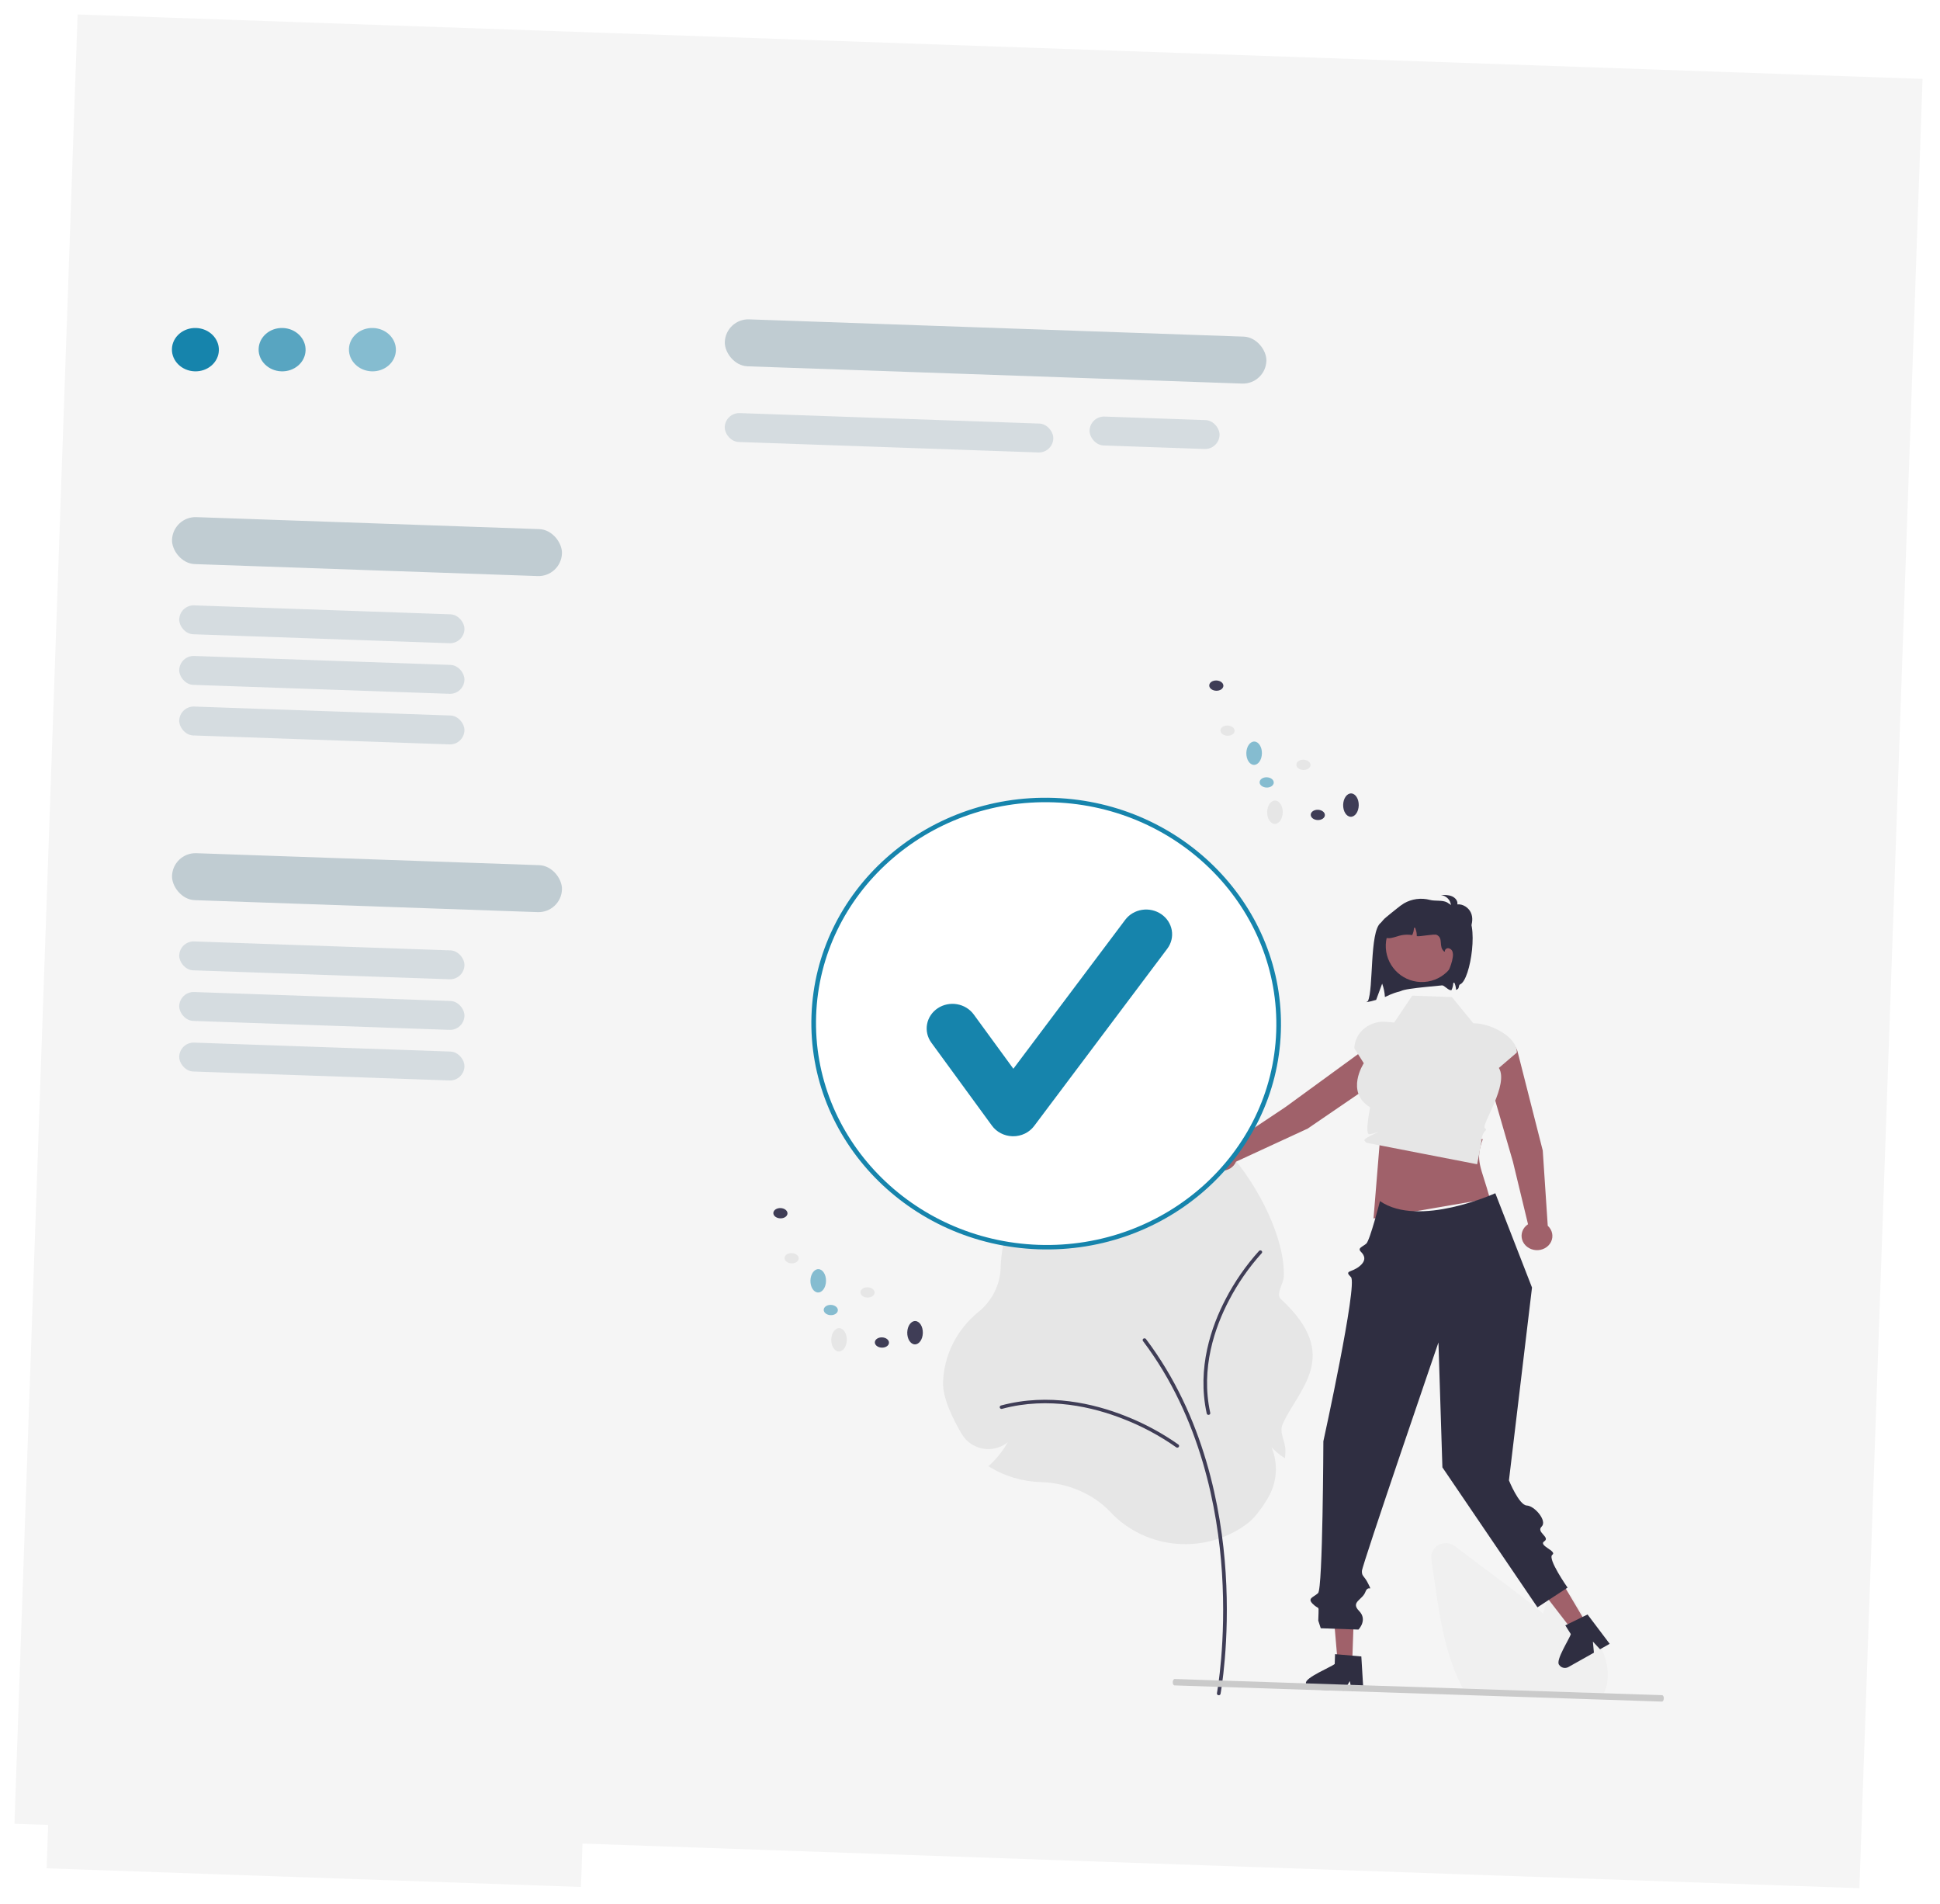 <svg width="537" height="527" viewBox="0 0 537 527" fill="none" xmlns="http://www.w3.org/2000/svg">
<g filter="url(#filter0_d_1382_1212)">
<path d="M21.484 0L532.173 17.834L514.688 518.528L4 500.695L21.484 0Z" fill="#F5F5F5"/>
</g>
<g filter="url(#filter1_d_1382_1212)">
<path d="M30.357 13.334L178.267 18.499L160.818 518.195L12.908 513.029L30.357 13.334Z" fill="#F5F5F5"/>
</g>
<path d="M53.878 102.761C57.466 102.886 60.468 100.303 60.584 96.991C60.699 93.679 57.885 90.893 54.297 90.768C50.709 90.643 47.707 93.226 47.591 96.537C47.476 99.849 50.29 102.635 53.878 102.761Z" fill="#1684AC"/>
<path d="M77.878 102.761C81.466 102.886 84.468 100.303 84.584 96.991C84.699 93.679 81.885 90.893 78.297 90.768C74.709 90.643 71.707 93.226 71.591 96.537C71.476 99.849 74.29 102.635 77.878 102.761Z" fill="#1684AC" fill-opacity="0.7"/>
<path d="M102.878 102.761C106.466 102.886 109.468 100.303 109.583 96.991C109.699 93.679 106.884 90.893 103.297 90.768C99.709 90.643 96.707 93.226 96.591 96.537C96.476 99.849 99.29 102.635 102.878 102.761Z" fill="#1684AC" fill-opacity="0.5"/>
<rect x="47.846" y="142.884" width="108" height="13" rx="6.5" transform="rotate(2 47.846 142.884)" fill="#C0CCD2"/>
<rect x="49.75" y="167.388" width="79" height="8" rx="4" transform="rotate(2 49.75 167.388)" fill="#C0CCD2" fill-opacity="0.6"/>
<rect x="49.75" y="195.388" width="79" height="8" rx="4" transform="rotate(2 49.75 195.388)" fill="#C0CCD2" fill-opacity="0.6"/>
<rect x="49.75" y="181.388" width="79" height="8" rx="4" transform="rotate(2 49.75 181.388)" fill="#C0CCD2" fill-opacity="0.6"/>
<rect x="47.846" y="235.884" width="108" height="13" rx="6.5" transform="rotate(2 47.846 235.884)" fill="#C0CCD2"/>
<rect x="49.75" y="260.388" width="79" height="8" rx="4" transform="rotate(2 49.75 260.388)" fill="#C0CCD2" fill-opacity="0.6"/>
<rect x="49.75" y="288.388" width="79" height="8" rx="4" transform="rotate(2 49.75 288.388)" fill="#C0CCD2" fill-opacity="0.6"/>
<rect x="49.75" y="274.388" width="79" height="8" rx="4" transform="rotate(2 49.75 274.388)" fill="#C0CCD2" fill-opacity="0.6"/>
<path d="M307.384 418.45C302.66 413.435 295.666 410.41 288.196 410.149L287.908 410.14C282.988 409.97 278.199 408.548 274.032 406.021L273.598 405.758L273.967 405.418C275.962 403.57 277.649 401.438 278.968 399.096C278.063 399.851 276.995 400.405 275.841 400.719C274.687 401.033 273.474 401.1 272.289 400.914C271.037 400.726 269.845 400.269 268.802 399.577C267.759 398.884 266.892 397.974 266.267 396.915C263.798 392.758 260.887 386.88 261.041 382.484C261.174 378.769 262.113 375.124 263.797 371.781C265.481 368.438 267.872 365.47 270.82 363.066C272.685 361.563 274.199 359.697 275.261 357.592C276.323 355.487 276.911 353.189 276.985 350.849L276.995 350.515C277.102 347.434 277.602 344.378 278.483 341.416L278.572 341.117L278.895 341.139C280.979 341.28 283.073 341.185 285.133 340.856C283.222 340.563 281.361 340.018 279.604 339.237L279.261 339.089L279.391 338.751C287.704 334.195 306 337.344 317.488 314.283C326.804 295.584 356.079 332.519 355.355 353.252C355.281 355.367 353.002 358.087 354.586 359.542C371.709 375.274 359.192 384.555 355.011 394.188C354.019 396.473 355.905 399.086 355.818 401.593C355.803 402.019 355.776 402.457 355.739 402.897L355.681 403.573L355.105 403.177C353.967 402.404 352.917 401.517 351.975 400.53C352.909 402.801 353.301 405.243 353.123 407.676C352.945 410.109 352.2 412.472 350.944 414.589C348.978 417.876 347.104 420.212 345.376 421.534C339.842 425.765 332.826 427.803 325.764 427.23C318.702 426.657 312.127 423.516 307.384 418.45Z" fill="#E6E6E6"/>
<path d="M337.337 469.135C337.459 469.139 337.579 469.102 337.674 469.03C337.769 468.957 337.833 468.855 337.854 468.742C337.881 468.6 340.498 454.33 339.263 435.2C338.122 417.533 333.371 391.978 317.212 370.561C317.173 370.51 317.124 370.466 317.067 370.433C317.01 370.399 316.947 370.376 316.881 370.365C316.816 370.355 316.748 370.356 316.683 370.37C316.618 370.384 316.556 370.409 316.502 370.446C316.447 370.482 316.401 370.528 316.365 370.581C316.33 370.634 316.306 370.693 316.295 370.755C316.284 370.817 316.286 370.881 316.301 370.942C316.316 371.003 316.343 371.061 316.382 371.113C332.402 392.344 337.115 417.712 338.247 435.254C339.475 454.273 336.878 468.431 336.852 468.572C336.839 468.64 336.842 468.709 336.861 468.775C336.879 468.842 336.912 468.904 336.958 468.957C337.004 469.01 337.062 469.054 337.127 469.085C337.193 469.115 337.264 469.132 337.337 469.135Z" fill="#3F3D56"/>
<path d="M325.862 400.616C325.967 400.619 326.071 400.591 326.159 400.534C326.246 400.477 326.312 400.395 326.348 400.3C326.384 400.204 326.388 400.1 326.359 400.002C326.33 399.904 326.269 399.817 326.186 399.754C321.572 396.504 316.559 393.819 311.263 391.761C302.989 388.507 290.343 385.378 277.088 388.95C277.025 388.967 276.966 388.996 276.914 389.035C276.862 389.074 276.819 389.122 276.787 389.177C276.755 389.233 276.734 389.293 276.726 389.356C276.719 389.419 276.724 389.483 276.742 389.544C276.759 389.605 276.789 389.662 276.83 389.712C276.871 389.762 276.921 389.804 276.979 389.835C277.036 389.866 277.099 389.886 277.164 389.893C277.229 389.901 277.295 389.896 277.359 389.879C290.342 386.38 302.758 389.457 310.888 392.654C316.1 394.677 321.032 397.317 325.572 400.513C325.655 400.576 325.757 400.612 325.862 400.616Z" fill="#3F3D56"/>
<path d="M349.367 346.541C349.378 346.443 349.355 346.344 349.303 346.258C349.25 346.172 349.171 346.104 349.075 346.064C348.979 346.023 348.872 346.012 348.769 346.032C348.666 346.052 348.573 346.102 348.503 346.175C344.843 350.24 341.737 354.719 339.258 359.508C335.345 366.987 331.26 378.551 334.029 391.173C334.042 391.234 334.068 391.291 334.105 391.342C334.141 391.393 334.188 391.436 334.243 391.47C334.297 391.504 334.359 391.528 334.423 391.54C334.487 391.552 334.553 391.552 334.617 391.539C334.681 391.527 334.742 391.503 334.796 391.469C334.85 391.435 334.896 391.391 334.932 391.34C334.968 391.289 334.993 391.232 335.005 391.171C335.017 391.111 335.017 391.049 335.003 390.989C332.291 378.625 336.306 367.271 340.151 359.923C342.589 355.211 345.642 350.804 349.242 346.803C349.312 346.731 349.356 346.639 349.367 346.541Z" fill="#3F3D56"/>
<path d="M443.977 468.594L404.918 467.23L404.76 466.931C404.291 466.043 403.841 465.104 403.424 464.141C399.69 455.722 398.32 446.195 397.111 437.79L396.201 431.454C396.091 430.687 396.221 429.906 396.575 429.212C396.93 428.518 397.492 427.941 398.19 427.557C398.888 427.172 399.691 426.997 400.494 427.053C401.298 427.11 402.066 427.395 402.701 427.874C408.492 432.232 414.286 436.586 420.082 440.937C422.276 442.588 424.781 444.498 427.173 446.552C427.449 445.452 427.736 444.349 428.022 443.262C428.22 442.512 428.646 441.836 429.247 441.32C429.847 440.805 430.595 440.474 431.393 440.37C432.192 440.266 433.005 440.393 433.729 440.735C434.453 441.078 435.055 441.62 435.458 442.292L439.781 449.508C442.934 454.777 445.699 459.958 444.908 465.413C444.909 465.48 444.901 465.547 444.886 465.612C444.734 466.507 444.481 467.383 444.131 468.225L443.977 468.594Z" fill="#F0F0F0"/>
<path d="M427.041 318.401L420.089 291.08C419.791 289.924 419.014 288.919 417.926 288.284C416.838 287.649 415.526 287.434 414.273 287.686C413.625 287.816 413.013 288.067 412.475 288.423C411.936 288.78 411.482 289.235 411.141 289.76C410.8 290.285 410.578 290.87 410.489 291.478C410.4 292.087 410.446 292.706 410.624 293.299L418.784 321.479L422.964 338.792C422.251 339.259 421.712 339.919 421.42 340.682C421.128 341.445 421.097 342.274 421.332 343.056C421.567 343.839 422.056 344.536 422.733 345.055C423.409 345.573 424.241 345.887 425.114 345.954C425.988 346.02 426.861 345.837 427.615 345.427C428.369 345.018 428.967 344.404 429.329 343.667C429.69 342.93 429.797 342.107 429.635 341.309C429.473 340.511 429.05 339.778 428.423 339.208L427.041 318.401Z" fill="#A0616A"/>
<path d="M361.978 312.317L386.09 295.836C387.11 295.134 387.799 294.077 388.009 292.892C388.219 291.707 387.933 290.489 387.213 289.501C386.84 288.989 386.363 288.556 385.81 288.226C385.258 287.897 384.641 287.678 383.997 287.584C383.354 287.489 382.698 287.521 382.069 287.677C381.44 287.833 380.851 288.11 380.338 288.492L355.842 306.348L340.478 316.597C339.751 316.158 338.9 315.944 338.043 315.984C337.186 316.023 336.363 316.314 335.686 316.817C335.009 317.32 334.511 318.011 334.26 318.795C334.009 319.58 334.016 320.42 334.281 321.201C334.546 321.983 335.056 322.668 335.742 323.164C336.428 323.66 337.256 323.943 338.114 323.974C338.972 324.004 339.818 323.782 340.537 323.336C341.257 322.89 341.815 322.243 342.135 321.482L361.978 312.317Z" fill="#A0616A"/>
<path d="M381.974 315.458L380.195 337.199L412.408 331.662C409.992 322.817 408.193 321.26 410.451 315.241L381.974 315.458Z" fill="#A0616A"/>
<path d="M401.892 275.918L390.909 275.535L385.927 282.972L383.684 282.777C382.587 282.681 381.481 282.797 380.435 283.118C379.389 283.439 378.424 283.958 377.6 284.642C376.776 285.327 376.109 286.164 375.64 287.101C375.172 288.038 374.911 289.056 374.875 290.093L377.503 294.233C377.503 294.233 372.267 302.189 379.261 306.437C379.261 306.437 377.725 313.928 379 313.892C380.276 313.855 383.26 312.424 380.276 313.855C377.291 315.286 377.503 315.5 377.87 315.87L378.236 316.24L408.882 322.19C408.882 322.19 409.98 316.595 410.112 315.595C410.244 314.594 409.507 317.025 410.244 314.594C410.981 312.163 411.926 313.118 410.981 312.163C410.036 311.209 417.741 300.065 414.893 295.538L419.861 291.285C420.009 287.043 412.897 283.352 408.394 283.195L407.817 283.175L401.892 275.918Z" fill="#E6E6E6"/>
<path d="M374.305 459.864L370.242 459.722L368.867 443.665L374.864 443.874L374.305 459.864Z" fill="#A0616A"/>
<path d="M361.49 465.781C361.476 466.231 361.667 466.669 362.021 467.001C362.374 467.332 362.862 467.53 363.378 467.551L372.057 467.854L372.342 467.377L373.647 465.212L374.045 467.437L374.134 467.926L377.407 468.041L377.377 467.55L376.823 458.395L375.683 458.294L370.759 457.867L369.549 457.76L369.454 460.484C368.505 461.305 361.175 464.277 361.49 465.781Z" fill="#2F2E41"/>
<path d="M439.384 449.718L435.768 451.88L425.753 438.898L431.09 435.707L439.384 449.718Z" fill="#A0616A"/>
<path d="M431.579 460.72C431.832 461.119 432.242 461.407 432.718 461.523C433.194 461.639 433.698 461.572 434.121 461.338L441.203 457.359L441.151 456.804L440.917 454.28L442.54 456.023L442.898 456.406L445.569 454.905L445.258 454.492L439.441 446.789L438.475 447.259L434.306 449.295L433.281 449.793L434.805 452.213C434.532 453.391 430.446 459.564 431.579 460.72Z" fill="#2F2E41"/>
<path d="M460.013 470.891L325.101 466.408C324.966 466.402 324.841 466.304 324.752 466.135C324.662 465.966 324.617 465.739 324.625 465.505C324.633 465.271 324.694 465.049 324.795 464.886C324.896 464.724 325.028 464.634 325.163 464.638L460.074 469.12C460.209 469.126 460.335 469.224 460.424 469.394C460.513 469.563 460.558 469.789 460.55 470.023C460.542 470.257 460.481 470.48 460.38 470.642C460.279 470.805 460.147 470.894 460.013 470.891Z" fill="#CACACA"/>
<path d="M413.907 330.21C413.907 330.21 392.743 339.837 381.987 332.389C381.987 332.389 379.198 343.273 378.201 344.147C377.205 345.021 375.655 345.363 376.709 346.413C377.764 347.464 378.323 348.852 376.191 350.516C374.058 352.18 372.012 351.557 373.947 353.415C375.882 355.273 366.313 398.856 366.313 398.856C366.313 398.856 366.174 439.692 364.845 440.881C363.516 442.07 361.788 442.286 363.397 443.87C365.007 445.454 365.049 444.27 364.975 446.375L364.902 448.479L365.59 450.597L376.028 450.961C376.028 450.961 378.643 448.296 376.208 445.816C373.772 443.337 377.081 442.797 377.927 440.58C378.774 438.363 379.975 440.828 378.774 438.363C377.573 435.898 376.939 436.336 376.982 434.744C377.025 433.153 398.169 371.498 398.169 371.498L399.262 406.07L425.576 444.809L433.911 439.353C433.911 439.353 428.263 431.302 429.685 430.271C431.108 429.241 425.688 427.698 427.455 426.542C429.221 425.385 425.114 424.015 426.734 422.457C428.355 420.899 424.778 416.704 422.623 416.629C420.469 416.554 417.681 409.673 417.681 409.673L424.065 356.309L413.907 330.21Z" fill="#2F2E41"/>
<path d="M389.981 253.971C389.831 254.147 388.69 254.01 387.32 253.769C384.613 253.292 384.226 253.733 382.13 255.439C379.093 257.911 380.22 273.672 378.653 277.024L378.174 277.338C379.108 277.201 380.028 276.987 380.924 276.701C381.477 275.204 382.031 273.701 382.589 272.205C383.024 273.399 383.28 274.647 383.35 275.91C384.06 275.669 384.779 275.045 387.736 274.277C389.243 273.368 399.939 272.775 401.324 272.4C405.2 261.153 399.754 256.359 389.981 253.971Z" fill="#2F2E41"/>
<path d="M393.237 271.758C398.757 271.951 403.387 267.633 403.58 262.113C403.773 256.594 399.455 251.963 393.935 251.77C388.416 251.578 383.785 255.896 383.592 261.415C383.4 266.935 387.718 271.565 393.237 271.758Z" fill="#A0616A"/>
<path d="M400.118 252.699C399.51 252.595 398.928 252.387 398.404 252.085C398.144 251.93 397.937 251.712 397.807 251.456C397.676 251.199 397.626 250.915 397.664 250.636C397.822 249.938 398.708 249.549 399.488 249.619C400.262 249.749 400.991 250.047 401.613 250.488C401.566 249.807 401.27 249.159 400.772 248.647C400.274 248.135 399.603 247.789 398.866 247.665C399.894 247.65 400.963 247.643 401.901 248.036C402.838 248.429 403.598 249.348 403.394 250.266C404.997 250.134 406.536 251.203 407.149 252.564C407.761 253.925 407.576 255.492 407.001 256.859C406.941 257.07 406.833 257.266 406.683 257.434C406.533 257.602 406.345 257.739 406.131 257.835C405.587 258.002 405.02 257.67 404.565 257.347C402.189 255.658 400.041 253.718 398.165 251.569" fill="#2F2E41"/>
<path d="M404.165 272.41C403.722 272.591 403.924 273.328 403.574 273.643C403.422 273.777 403.241 273.876 403.044 273.934C403.014 273.323 402.886 272.72 402.665 272.145C402.625 272.041 402.556 271.923 402.442 271.928C402.308 271.939 402.267 272.104 402.26 272.228C402.212 272.843 402.048 273.443 401.776 274.002C401.773 274.008 401.77 274.017 401.766 274.023C401.668 274.016 401.567 274.01 401.472 274.003C400.739 273.951 399.174 272.09 398.792 272.689C400.14 270.575 401.805 267.385 402.128 264.926C402.229 264.413 402.207 263.884 402.065 263.379C401.99 263.127 401.842 262.901 401.637 262.728C401.433 262.554 401.18 262.44 400.911 262.399C400.777 262.389 400.643 262.406 400.518 262.451C400.392 262.496 400.279 262.567 400.186 262.659C400.093 262.751 400.022 262.861 399.979 262.982C399.935 263.103 399.921 263.232 399.936 263.359L399.753 263.328C398.096 261.943 399.645 259.691 397.695 258.711C397.035 258.379 392.889 259.268 392.171 259.061C392.181 258.33 392.05 257.603 391.786 256.917C391.745 256.813 391.676 256.695 391.562 256.7C391.429 256.711 391.388 256.876 391.38 257C391.332 257.614 391.168 258.215 390.897 258.774C389.897 258.603 388.873 258.618 387.881 258.82C387.006 259.008 386.169 259.354 385.292 259.523C384.857 259.635 384.403 259.66 383.957 259.597C383.511 259.535 383.083 259.386 382.699 259.16C381.619 258.413 381.48 256.839 382.072 255.702C382.496 254.974 383.058 254.328 383.729 253.796C384.243 253.354 384.774 252.93 385.306 252.506C385.782 252.126 386.258 251.745 386.734 251.365C387.334 250.862 387.971 250.4 388.64 249.983C389.706 249.366 390.893 248.964 392.129 248.801C393.365 248.639 394.623 248.721 395.827 249.04C397.271 249.424 399.235 249.023 400.545 249.72C401.23 250.086 402.726 251.451 403.32 251.938C404.843 253.182 403.818 252.176 405.505 252.923C409.526 254.706 407.145 271.192 404.165 272.41Z" fill="#2F2E41"/>
<path d="M287.423 344.726C322.747 345.96 352.352 319.219 353.547 284.998C354.742 250.777 327.075 222.035 291.75 220.802C256.425 219.568 226.82 246.31 225.625 280.531C224.43 314.751 252.098 343.493 287.423 344.726Z" fill="white"/>
<path d="M287.405 345.726C251.585 344.476 223.423 315.438 224.625 280.996C225.828 246.555 255.948 219.552 291.767 220.803C327.586 222.053 355.749 251.091 354.546 285.533C353.344 319.975 323.224 346.977 287.405 345.726ZM291.724 222.037C256.613 220.811 227.088 247.28 225.909 281.041C224.731 314.802 252.337 343.266 287.448 344.492C322.559 345.718 352.083 319.249 353.262 285.488C354.441 251.727 326.835 223.263 291.724 222.037Z" fill="#1684AC"/>
<path d="M280.196 314.438C279.085 314.4 277.998 314.114 277.021 313.605C276.044 313.096 275.204 312.376 274.568 311.504L257.798 288.538C257.259 287.8 256.878 286.969 256.675 286.091C256.472 285.213 256.452 284.307 256.616 283.423C256.78 282.539 257.125 281.695 257.63 280.939C258.136 280.184 258.793 279.531 259.564 279.019C260.334 278.506 261.203 278.144 262.122 277.954C263.04 277.763 263.989 277.746 264.914 277.906C265.84 278.065 266.725 278.397 267.517 278.883C268.31 279.368 268.995 279.998 269.534 280.736L280.505 295.76L311.47 254.536C312.576 253.065 314.249 252.076 316.122 251.787C317.995 251.497 319.914 251.929 321.457 252.99C323.001 254.05 324.042 255.651 324.353 257.441C324.663 259.231 324.217 261.063 323.113 262.535L286.257 311.602C285.59 312.49 284.71 313.211 283.69 313.705C282.67 314.199 281.54 314.453 280.395 314.443C280.329 314.442 280.262 314.441 280.196 314.438Z" fill="#1684AC"/>
<path d="M352.835 227.998C354.026 228.039 355.025 226.627 355.066 224.843C355.106 223.06 354.174 221.58 352.983 221.538C351.792 221.497 350.793 222.909 350.752 224.693C350.712 226.476 351.644 227.956 352.835 227.998Z" fill="#E6E6E6"/>
<path d="M373.874 226.03C375.065 226.071 376.064 224.659 376.105 222.875C376.145 221.092 375.213 219.612 374.022 219.57C372.831 219.529 371.832 220.941 371.791 222.725C371.751 224.509 372.683 225.988 373.874 226.03Z" fill="#3F3D56"/>
<path d="M347.074 211.671C348.265 211.713 349.263 210.301 349.304 208.517C349.345 206.733 348.412 205.254 347.221 205.212C346.03 205.17 345.031 206.583 344.991 208.366C344.95 210.15 345.882 211.63 347.074 211.671Z" fill="#1684AC" fill-opacity="0.5"/>
<path d="M339.735 203.61C340.816 203.648 341.714 203.043 341.741 202.258C341.768 201.473 340.914 200.807 339.833 200.769C338.751 200.731 337.853 201.337 337.826 202.121C337.799 202.906 338.654 203.573 339.735 203.61Z" fill="#E6E6E6"/>
<path d="M336.634 191.154C337.715 191.192 338.613 190.586 338.64 189.802C338.667 189.017 337.812 188.35 336.731 188.312C335.65 188.275 334.752 188.88 334.725 189.665C334.698 190.449 335.552 191.116 336.634 191.154Z" fill="#3F3D56"/>
<path d="M360.743 213.076C361.824 213.114 362.722 212.509 362.749 211.724C362.776 210.939 361.921 210.273 360.84 210.235C359.759 210.197 358.861 210.803 358.834 211.587C358.807 212.372 359.662 213.038 360.743 213.076Z" fill="#E6E6E6"/>
<path d="M350.575 217.942C351.656 217.98 352.554 217.374 352.581 216.59C352.608 215.805 351.753 215.138 350.672 215.101C349.591 215.063 348.693 215.668 348.666 216.453C348.639 217.238 349.494 217.904 350.575 217.942Z" fill="#1684AC" fill-opacity="0.5"/>
<path d="M364.729 226.935C365.81 226.973 366.709 226.367 366.735 225.583C366.762 224.798 365.908 224.132 364.827 224.094C363.746 224.056 362.847 224.661 362.82 225.446C362.794 226.231 363.648 226.897 364.729 226.935Z" fill="#3F3D56"/>
<path d="M232.175 374.004C233.366 374.046 234.365 372.633 234.406 370.85C234.446 369.066 233.514 367.586 232.323 367.545C231.132 367.503 230.133 368.915 230.092 370.699C230.052 372.483 230.984 373.962 232.175 374.004Z" fill="#E6E6E6"/>
<path d="M253.214 372.036C254.405 372.078 255.404 370.666 255.445 368.882C255.485 367.098 254.553 365.618 253.362 365.577C252.171 365.535 251.172 366.947 251.131 368.731C251.091 370.515 252.023 371.995 253.214 372.036Z" fill="#3F3D56"/>
<path d="M226.413 357.677C227.604 357.719 228.603 356.307 228.644 354.523C228.685 352.739 227.752 351.259 226.561 351.218C225.37 351.176 224.371 352.589 224.331 354.372C224.29 356.156 225.222 357.636 226.413 357.677Z" fill="#1684AC" fill-opacity="0.5"/>
<path d="M219.075 349.617C220.156 349.655 221.054 349.049 221.081 348.264C221.108 347.48 220.253 346.813 219.172 346.775C218.091 346.738 217.193 347.343 217.166 348.128C217.139 348.912 217.994 349.579 219.075 349.617Z" fill="#E6E6E6"/>
<path d="M215.975 337.16C217.056 337.198 217.955 336.592 217.982 335.808C218.008 335.023 217.154 334.357 216.073 334.319C214.992 334.281 214.093 334.887 214.067 335.671C214.04 336.456 214.894 337.122 215.975 337.16Z" fill="#3F3D56"/>
<path d="M240.083 359.083C241.164 359.12 242.062 358.515 242.089 357.73C242.116 356.946 241.261 356.279 240.18 356.241C239.099 356.203 238.201 356.809 238.174 357.594C238.147 358.378 239.002 359.045 240.083 359.083Z" fill="#E6E6E6"/>
<path d="M229.917 363.948C230.998 363.986 231.896 363.381 231.923 362.596C231.95 361.811 231.095 361.145 230.014 361.107C228.933 361.069 228.035 361.675 228.008 362.459C227.981 363.244 228.836 363.911 229.917 363.948Z" fill="#1684AC" fill-opacity="0.5"/>
<path d="M244.069 372.941C245.15 372.979 246.048 372.374 246.075 371.589C246.102 370.804 245.248 370.138 244.167 370.1C243.085 370.062 242.187 370.668 242.16 371.452C242.133 372.237 242.988 372.904 244.069 372.941Z" fill="#3F3D56"/>
<rect x="200.859" y="88.151" width="150" height="13" rx="6.5" transform="rotate(2 200.859 88.151)" fill="#C0CCD2"/>
<rect x="200.754" y="114.179" width="91" height="8" rx="4" transform="rotate(2 200.754 114.179)" fill="#C0CCD2" fill-opacity="0.6"/>
<rect x="301.738" y="115.139" width="36" height="8" rx="4" transform="rotate(2 301.738 115.139)" fill="#C0CCD2" fill-opacity="0.6"/>
<defs>
<filter id="filter0_d_1382_1212" x="0" y="0" width="536.174" height="526.529" filterUnits="userSpaceOnUse" color-interpolation-filters="sRGB">
<feFlood flood-opacity="0" result="BackgroundImageFix"/>
<feColorMatrix in="SourceAlpha" type="matrix" values="0 0 0 0 0 0 0 0 0 0 0 0 0 0 0 0 0 0 127 0" result="hardAlpha"/>
<feOffset dy="4"/>
<feGaussianBlur stdDeviation="2"/>
<feComposite in2="hardAlpha" operator="out"/>
<feColorMatrix type="matrix" values="0 0 0 0 0 0 0 0 0 0 0 0 0 0 0 0 0 0 0.25 0"/>
<feBlend mode="normal" in2="BackgroundImageFix" result="effect1_dropShadow_1382_1212"/>
<feBlend mode="normal" in="SourceGraphic" in2="effect1_dropShadow_1382_1212" result="shape"/>
</filter>
<filter id="filter1_d_1382_1212" x="8.908" y="13.334" width="173.359" height="512.861" filterUnits="userSpaceOnUse" color-interpolation-filters="sRGB">
<feFlood flood-opacity="0" result="BackgroundImageFix"/>
<feColorMatrix in="SourceAlpha" type="matrix" values="0 0 0 0 0 0 0 0 0 0 0 0 0 0 0 0 0 0 127 0" result="hardAlpha"/>
<feOffset dy="4"/>
<feGaussianBlur stdDeviation="2"/>
<feComposite in2="hardAlpha" operator="out"/>
<feColorMatrix type="matrix" values="0 0 0 0 0 0 0 0 0 0 0 0 0 0 0 0 0 0 0.25 0"/>
<feBlend mode="normal" in2="BackgroundImageFix" result="effect1_dropShadow_1382_1212"/>
<feBlend mode="normal" in="SourceGraphic" in2="effect1_dropShadow_1382_1212" result="shape"/>
</filter>
</defs>
</svg>
